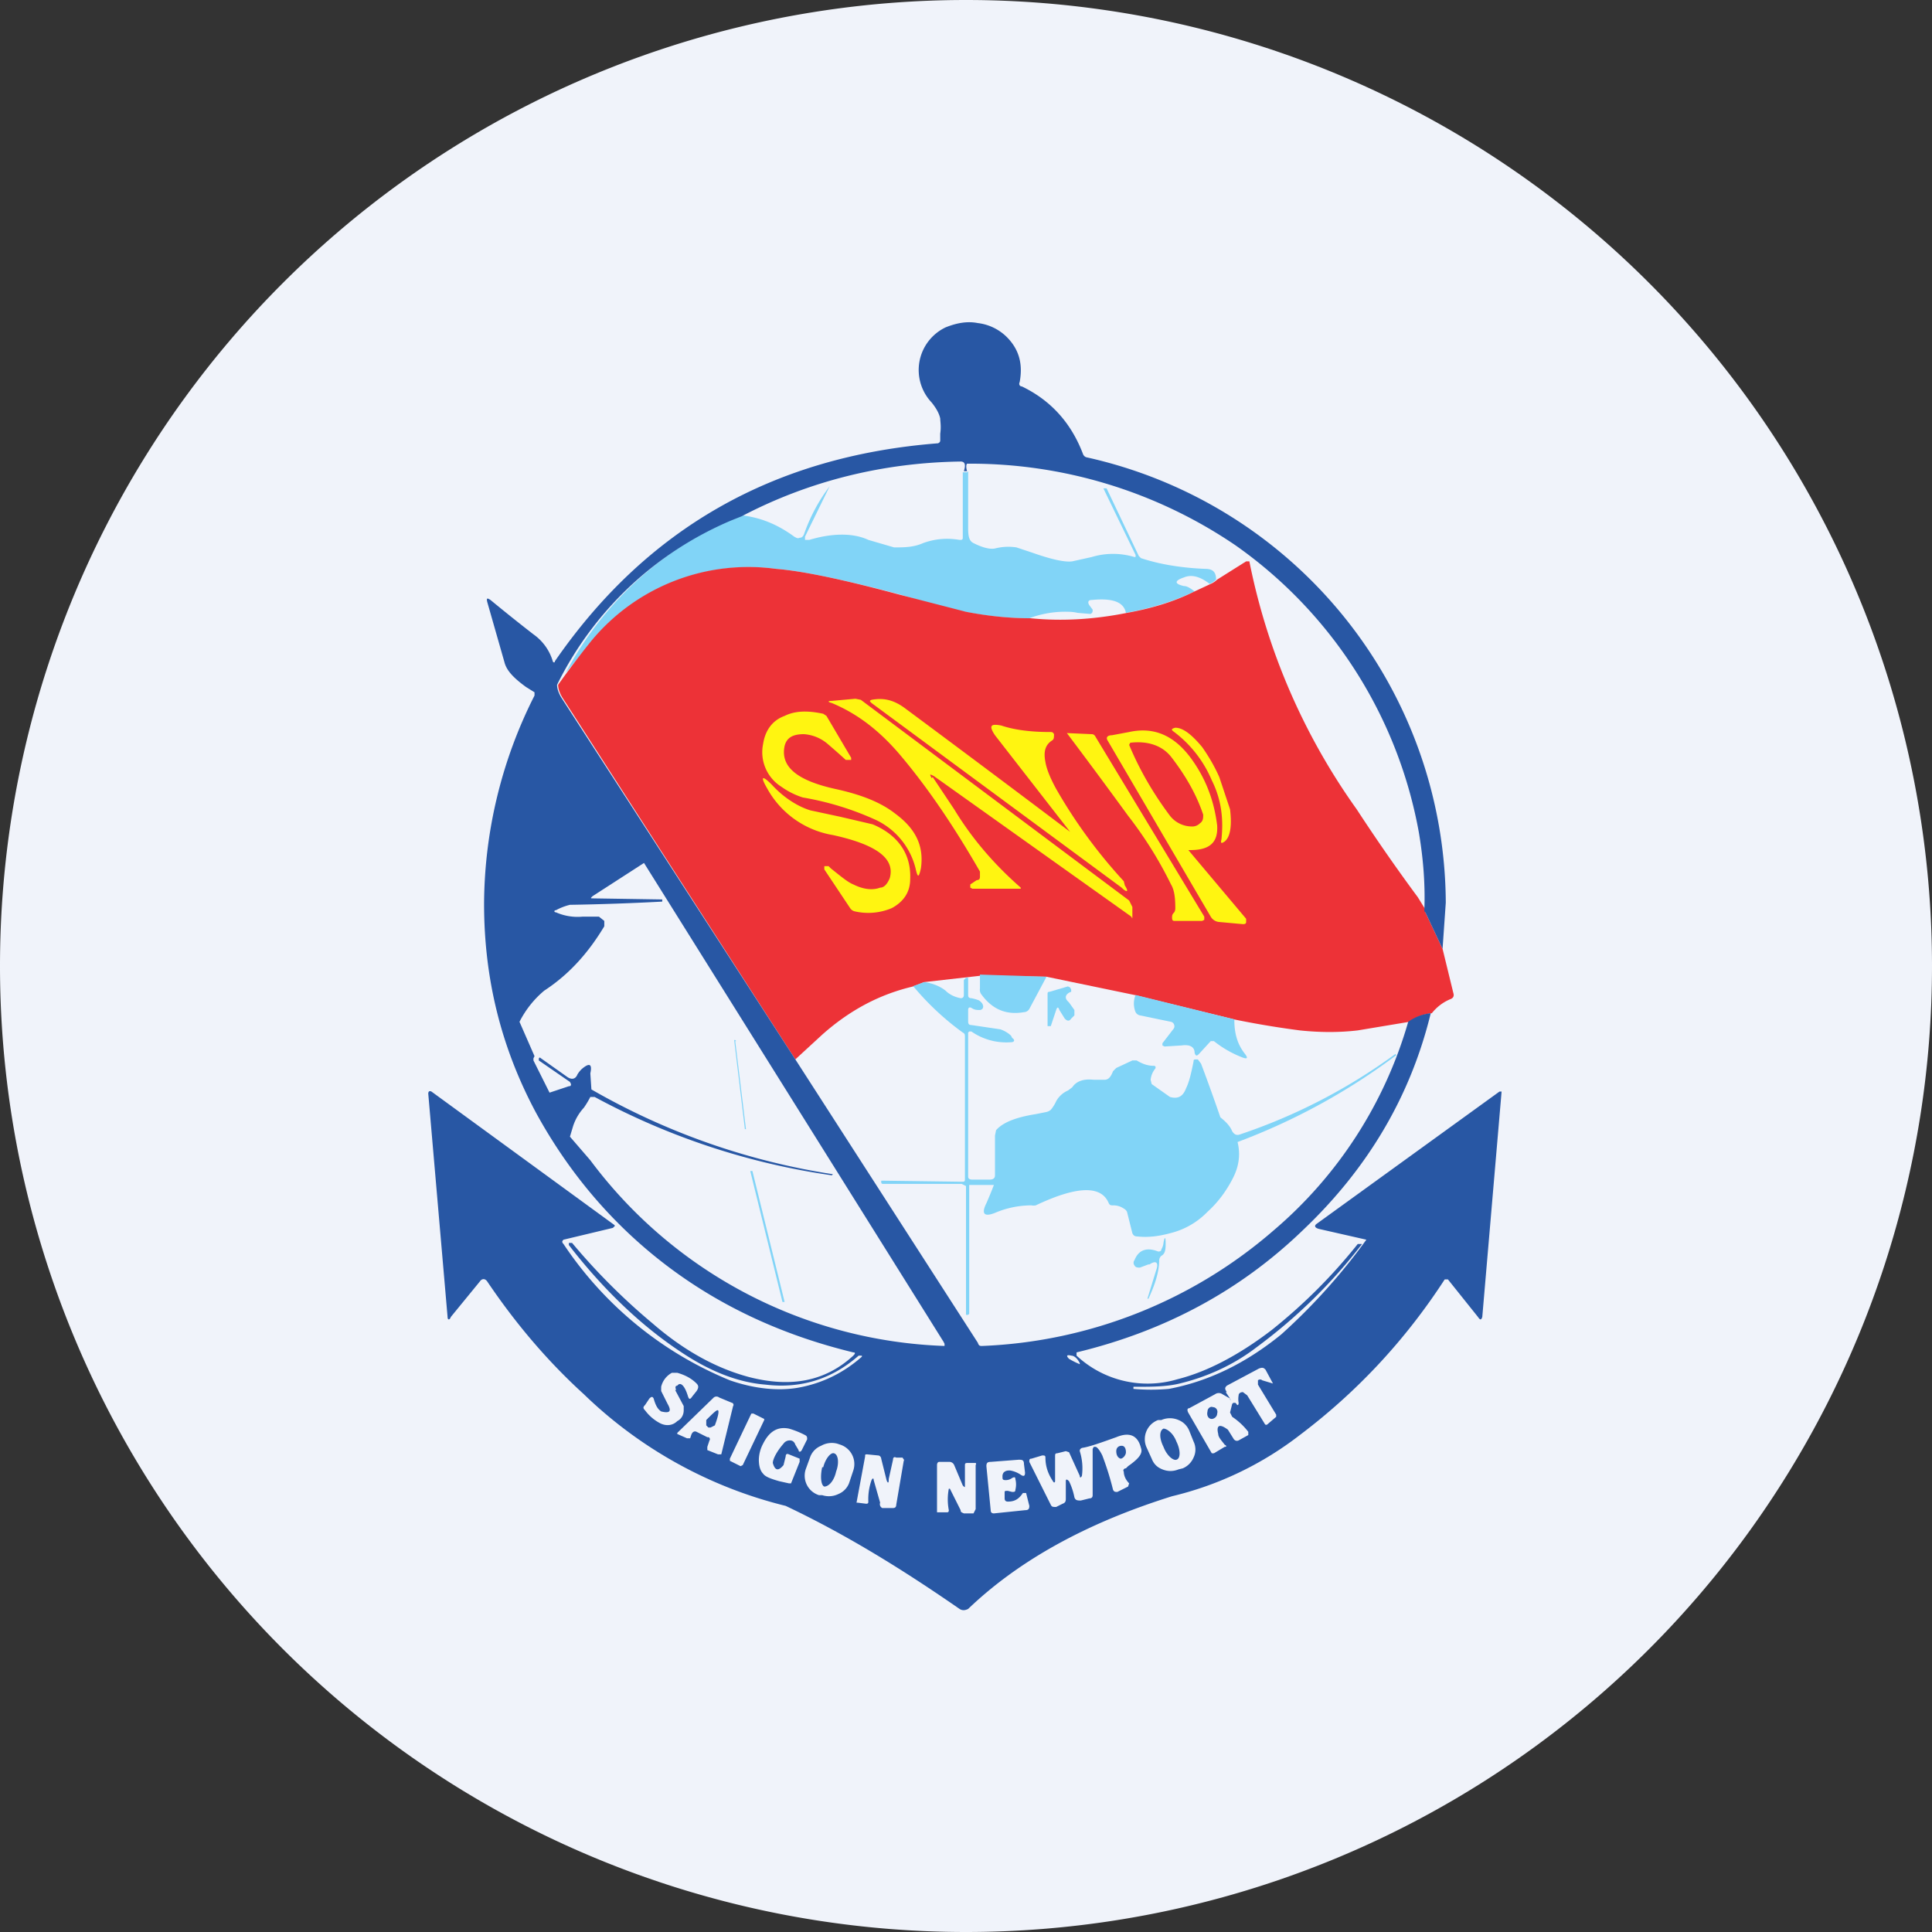 <ns0:svg xmlns:ns0="http://www.w3.org/2000/svg" width="18" height="18" viewBox="0 0 18 18"><ns0:rect x="0" y="0" width="18" height="18" fill="#333333" stroke="none"/><path xmlns="http://www.w3.org/2000/svg" fill="#F0F3FA" d="M9 18a9 9 0 0 1 0 -18a9 9 0 0 1 0 18Z" /><ns0:path d="M9.02 4.39v.53c0 .08.01.12.05.14.08.04.15.06.2.05a.5.5 0 0 1 .2-.01l.15.05c.17.06.3.09.37.08l.18-.04a.69.69 0 0 1 .4 0h.01v-.02l-.3-.62h.03l.3.63.02.02c.15.05.35.09.6.1.07 0 .1.03.1.1a.2.2 0 0 1-.06.04c-.09-.07-.17-.09-.24-.06-.09.03-.09.06 0 .08.03 0 .06.02.1.05-.21.1-.42.16-.64.2-.02-.1-.12-.14-.32-.12-.03 0-.04.02-.02.05l.03.04c0 .02 0 .03-.02.04l-.12-.01a.37.37 0 0 0-.08-.01.95.95 0 0 0-.37.06c-.2 0-.39-.02-.6-.06-.14-.03-.34-.08-.6-.16-.53-.14-.91-.22-1.16-.24a1.9 1.9 0 0 0-1.71.67l-.25.3A3.2 3.2 0 0 1 6.9 4.8c.19.02.35.09.5.2.02.01.03.02.05.01.02 0 .03-.01.04-.03a1.62 1.62 0 0 1 .24-.45L7.5 5v.03h.04c.2-.06.4-.07.55 0l.24.07c.09 0 .18 0 .27-.04.11-.04.22-.05.34-.03.02 0 .03 0 .03-.02V4.4h.04Z" fill="#81D4F7" /><ns0:path d="m13.28 8.5.16.34.1.41c.01.03 0 .05-.03.06a.43.43 0 0 0-.17.13.43.43 0 0 0-.21.08l-.48.08c-.17.02-.35.02-.54 0a8.46 8.46 0 0 1-.6-.1l-.94-.23-.82-.17-.61-.01-.53.06-.1.04c-.3.07-.58.21-.85.45l-.25.23L5.24 6.5c-.03-.05-.04-.09-.04-.12a8.39 8.39 0 0 1 .31-.41 1.9 1.9 0 0 1 1.72-.67c.25.02.63.1 1.15.24L9 5.7c.21.04.4.06.6.06.3.03.6.01.9-.05.22-.04.43-.1.63-.2l.15-.07a.2.2 0 0 0 .06-.04l.27-.17h.03a5.98 5.98 0 0 0 1 2.31 16.99 16.99 0 0 0 .57.82l.08.13Z" fill="#ED3237" /><ns0:path d="m8.69 7.24.2.3c.17.28.38.52.62.73v.01h-.45l-.02-.01v-.03l.06-.04c.02 0 .03-.01.03-.03v-.05c-.23-.4-.47-.76-.73-1.07-.2-.24-.41-.4-.65-.5-.04-.01-.04-.02 0-.02l.22-.02.05.01 2.5 1.87.03.06v.09c0 .02 0 .02-.01 0L8.7 7.23c-.04-.02-.04-.02-.02.02ZM9.97 7.75l-.7-.9c-.06-.09-.04-.11.06-.09.12.04.27.06.45.06.02 0 .03 0 .04.02 0 .03 0 .05-.02.06-.06.04-.08.1-.06.2.01.06.04.14.1.25a4.74 4.74 0 0 0 .63.86l.01.04c.04.06.02.07-.03.02L8.12 6.55c-.02-.02-.02-.02 0-.03.11-.02.2 0 .3.07a239.23 239.23 0 0 1 1.55 1.16ZM7.31 6.95c-.04.19.11.32.47.4.23.05.42.12.56.23.19.14.27.3.24.51-.02.09-.03.09-.05 0a.68.68 0 0 0-.39-.46 2.74 2.74 0 0 0-.66-.2.71.71 0 0 1-.2-.1.38.38 0 0 1-.17-.4c.02-.13.09-.22.2-.26.1-.05.22-.05.36-.02l.03.02.23.39v.02h-.05a7.11 7.11 0 0 0-.17-.15.38.38 0 0 0-.22-.09c-.1 0-.16.03-.18.11ZM11.36 7.24l.1.3c.02.16 0 .26-.05.3-.03.02-.04.02-.03-.02.02-.19 0-.37-.09-.55a1.1 1.1 0 0 0-.35-.45c-.03-.02-.03-.03.01-.04.07 0 .15.06.25.18.07.1.12.19.16.28Z" fill="#FFF511" /><ns0:path d="M11.09 7.92c-.02 0-.02 0-.01.01l.53.63v.03c0 .02-.02.02-.03.02l-.22-.02a.1.1 0 0 1-.08-.05l-.96-1.64c-.02-.03 0-.05.04-.05l.16-.03c.23-.05.42.03.58.25.13.18.21.38.24.62.01.16-.07.23-.25.23ZM10.95 8.46c0-.1-.01-.17-.04-.22a3.68 3.68 0 0 0-.4-.64 62.27 62.27 0 0 0-.57-.77l.23.01c.02 0 .03.01.04.03l1.01 1.67v.03l-.02.01h-.25c-.02 0-.03 0-.03-.03 0-.02 0-.03.02-.05a.07.07 0 0 0 .01-.04Z" fill="#FFF511" /><ns0:path d="M10.53 6.92c.17-.02.3.03.38.13.14.18.24.36.3.54 0 .03 0 .06-.03.08a.1.1 0 0 1-.08.03.26.26 0 0 1-.2-.1c-.15-.2-.28-.42-.38-.66l.01-.02Z" fill="#ED3237" /><ns0:path d="M8.29 8.18c.05-.18-.12-.31-.53-.4a.86.86 0 0 1-.61-.43c-.07-.12-.05-.13.04-.04.1.11.23.2.36.24l.28.06.3.07c.24.1.36.28.35.51 0 .12-.06.21-.17.27a.56.56 0 0 1-.35.03.07.07 0 0 1-.04-.03l-.24-.36v-.03h.04l.02.02c.1.08.16.13.21.15.08.04.17.06.25.03.04 0 .07-.04.09-.09Z" fill="#FFF511" /><ns0:path fill-rule="evenodd" d="m13.28 8.5.16.34.03-.43a4.27 4.27 0 0 0-3.35-4.15.05.05 0 0 1-.03-.03c-.11-.29-.3-.5-.57-.63-.02 0-.03-.02-.02-.04.03-.16 0-.3-.12-.42a.46.46 0 0 0-.27-.13c-.1-.02-.2 0-.3.04a.44.44 0 0 0-.13.7c.04.05.07.1.08.15 0 .03.01.07 0 .14v.06c0 .01 0 .02-.02.03-1.54.12-2.72.8-3.57 2.03 0 .02-.02.01-.02 0a.47.47 0 0 0-.18-.25 17 17 0 0 1-.4-.32c-.03-.02-.04-.02-.03.02l.16.56c.02.08.09.15.2.23l.08.05v.03a4.33 4.33 0 0 0-.47 1.94c0 .7.16 1.34.48 1.94.31.57.72 1.05 1.22 1.43.5.38 1.08.65 1.74.81.02 0 .02.01 0 .03-.26.24-.58.3-.97.2-.3-.08-.6-.24-.9-.5a5.93 5.93 0 0 1-.75-.75H5.3v.02c.34.44.7.77 1.05 1 .27.18.53.28.78.3.33.04.62-.05.87-.27h.03v.01c-.17.15-.37.25-.6.29-.18.03-.4.01-.63-.07a3.42 3.42 0 0 1-1.55-1.27c-.02-.02-.01-.03 0-.04l.46-.11.02-.02-.01-.01-1.7-1.24c-.02-.01-.03 0-.03.02l.18 2.08c0 .03.02.03.03 0l.27-.33c.02-.03.05-.03.07 0 .27.4.57.75.9 1.05a4.11 4.11 0 0 0 1.88 1.04c.57.27 1.1.6 1.62.96.03.02.06.01.08 0 .47-.45 1.1-.8 1.9-1.05a3.13 3.13 0 0 0 1.19-.57c.53-.4.98-.88 1.35-1.45h.03l.28.35c.02.03.03.03.04 0l.18-2.1h-.02l-1.7 1.23c-.03.02-.02.04.02.05l.44.1a5.6 5.6 0 0 1-.79.88c-.33.27-.68.44-1.05.51a1.85 1.85 0 0 1-.33 0v-.02h.1c.14 0 .25-.01.33-.03.25-.06.5-.17.72-.34a4.95 4.95 0 0 0 .98-.96h-.04c-.24.3-.5.56-.8.8-.3.23-.6.39-.88.46a.97.97 0 0 1-.94-.22v-.03c.83-.2 1.53-.58 2.11-1.14.6-.57 1-1.24 1.19-2.02a.43.43 0 0 0-.21.08 4 4 0 0 1-1.25 1.94 4.41 4.41 0 0 1-2.72 1.08c-.02 0-.03 0-.04-.03l-1.7-2.64L5.23 6.5c-.03-.05-.04-.09-.04-.12a3.2 3.2 0 0 1 1.62-1.53l.1-.04c.63-.33 1.32-.5 2.04-.51.04 0 .05.03.03.09h.03c-.01-.03-.01-.06 0-.07a4.39 4.39 0 0 1 2.5.76 4.18 4.18 0 0 1 1.71 2.68c.04.24.06.48.05.73Zm-4.49 4L6 8.04l-.48.31c-.02.02-.02.02.01.02l.64.01v.02a23.14 23.14 0 0 1-.86.03.54.54 0 0 0-.13.05c-.02 0-.02.02 0 .02a.5.5 0 0 0 .25.04h.15l.05.04v.05c-.15.25-.33.45-.56.6a.92.92 0 0 0-.23.29l.14.32-.01.02v.02l.15.3.18-.06c.01 0 .02 0 .02-.02l-.01-.02-.29-.2v-.01c0-.02.01-.02.02-.01l.24.17c.04.03.08.03.1-.02a.24.24 0 0 1 .04-.05c.07-.06.1-.05.08.04l.01.15a6.48 6.48 0 0 0 2.25.79l-.01.01a6.6 6.6 0 0 1-2.21-.73h-.04a.84.84 0 0 1-.06.1.47.47 0 0 0-.1.17l-.03.1.19.22a4.3 4.3 0 0 0 3.3 1.73v-.02Z" fill="#2857A4" /><ns0:path d="m9.75 9.1-.16.3a.06.06 0 0 1-.05.03c-.17.03-.3-.03-.4-.17a.07.07 0 0 1-.01-.05v-.13l.62.02Z" fill="#81D4F7" /><ns0:path d="m8.5 9.19.11-.04c.08.01.15.04.2.08.04.04.09.06.14.07.02 0 .03-.01.03-.03v-.14L9 9.11h.02v.16c0 .01 0 .03.03.03a.4.4 0 0 1 .07.02c.03.02.04.04.04.06 0 .02-.02.03-.03.03-.03 0-.05 0-.08-.02-.02-.01-.03 0-.03.02v.1c0 .02 0 .04.03.04l.27.04c.03.01.07.03.1.06l.01.02c.03.02.02.04-.01.04a.57.57 0 0 1-.37-.1h-.02l-.01.01v1.34c0 .02.01.03.04.03h.16c.03 0 .05-.01.05-.04v-.37l.01-.05c.06-.07.18-.12.37-.15l.1-.02a.1.1 0 0 0 .04-.02.35.35 0 0 0 .05-.08.23.23 0 0 1 .11-.1l.04-.03c.04-.06.11-.08.2-.07h.1c.04 0 .06-.03.08-.08l.03-.03.15-.07h.04c.05.03.1.05.16.05.02 0 .02.02.01.03a.2.2 0 0 0-.04.1l.01.04.17.12c.07.02.12 0 .15-.08.03-.06.05-.15.07-.25 0-.01 0-.02.02-.02h.02l.03.04a17.99 17.99 0 0 1 .18.5c.05.04.09.08.11.13.02.03.04.04.07.03A5.3 5.3 0 0 0 13 9.82l.01.01a5.92 5.92 0 0 1-1.48.81c.03.12.01.23-.04.33-.06.12-.14.23-.24.32a.72.72 0 0 1-.35.2c-.11.03-.21.04-.3.03-.03 0-.04-.01-.05-.03l-.05-.2a.07.07 0 0 0-.03-.03.17.17 0 0 0-.1-.03c-.02 0-.03 0-.04-.02-.07-.17-.3-.16-.68.02a.1.1 0 0 1-.04 0 .87.87 0 0 0-.34.07c-.1.04-.13.01-.08-.09a4.12 4.12 0 0 0 .07-.17h-.23v1.2l-.01.01h-.02v-1.2l-.04-.02h-.73c-.01 0-.02 0-.02-.02V11h.01l.74.01c.02 0 .03 0 .03-.02V9.66c0-.02 0-.03-.02-.04a2.53 2.53 0 0 1-.46-.43Z" fill="#81D4F7" /><ns0:path d="m9.84 9.41-.05.15h-.03v-.3c0-.01 0-.02.02-.02l.17-.05.02.01.01.02v.02c-.03.01-.05.03-.05.05 0 .02.01.03.03.05l.05.07v.05l-.03.03c-.02.03-.04.02-.06 0l-.05-.08c-.01-.03-.02-.03-.03 0ZM11.5 9.5c0 .11.02.22.1.32.03.04.02.05-.03.03a1 1 0 0 1-.26-.15h-.03l-.11.12c-.02.02-.03.02-.04-.01 0-.06-.05-.08-.12-.07l-.16.01-.02-.01v-.02l.1-.13a.04.04 0 0 0 .01-.04.04.04 0 0 0-.03-.03l-.29-.06a.06.06 0 0 1-.04-.03.21.21 0 0 1 0-.16l.93.23ZM6.86 9.7l-.01-.01h-.01l.1.83h.01l-.1-.82ZM7 10.91h-.01l.3 1.22h.02l-.3-1.22ZM10.7 11.78l-.08.03c-.02 0-.04 0-.05-.02a.04.04 0 0 1 0-.05c.04-.1.12-.12.22-.08.01 0 .03 0 .03-.02a.14.14 0 0 0 .02-.06c.01-.06.02-.06.02 0 0 .05 0 .1-.04.12a.06.06 0 0 0-.02.04c0 .11-.04.23-.1.36h-.01l.08-.26c.03-.08 0-.1-.06-.06Z" fill="#81D4F7" /><ns0:path d="M9.98 12.63c.03 0 .06.03.08.07v.01a.75.75 0 0 1-.1-.05c-.03-.03-.02-.04.02-.03Z" fill="#F0F3FA" /><ns0:path fill-rule="evenodd" d="m11.42 12.97.04.06c.01.02 0 .02 0 0l-.07-.04a.06.06 0 0 0-.07 0l-.24.13c-.02 0-.02.02-.01.04l.22.38h.02l.1-.06c.02 0 .02-.01 0-.02-.03-.04-.06-.07-.06-.1-.02-.08.01-.1.09-.04l.05.08c.01.02.03.03.05.02l.09-.05v-.03a.63.63 0 0 0-.15-.14l-.02-.04.02-.08.01-.01h.02l.01.01c.01.02.02.01.02-.01a.2.2 0 0 1 0-.07c0-.02.02-.03.04-.03l.04.03.16.26c.01.02.02.02.04 0l.07-.06v-.02l-.17-.28v-.04a.03.03 0 0 1 .04 0l.1.03-.07-.13c-.02-.02-.03-.02-.06-.01l-.3.16c-.02.02-.02.03 0 .06Zm-.13.25c-.03 0-.05-.03-.04-.07 0-.03.03-.05.05-.04.03 0 .05.03.04.06 0 .03-.03.05-.05.05Zm-5-.27.08.15v.04c0 .04-.02.08-.06.1-.04.04-.1.05-.16.02a.41.41 0 0 1-.14-.12c-.02-.02-.02-.03 0-.05l.04-.06c.02-.02.03-.02.04 0 .02.07.04.1.07.12.08.02.1 0 .06-.07l-.06-.12v-.04a.2.2 0 0 1 .1-.13h.05c.07.02.13.05.18.1.02.02.02.04 0 .07l-.04.05c-.02.03-.03.03-.04 0-.03-.1-.07-.14-.1-.1-.02 0-.02.02-.01.04Zm.3.44-.1-.05c-.02-.01-.04 0-.05.03l-.01.03H6.4l-.09-.04v-.01l.34-.33a.04.04 0 0 1 .05 0l.12.05c.01 0 .02.02.01.03l-.11.45h-.03l-.1-.04v-.03l.02-.06c.01-.01 0-.03-.01-.03Zm.1-.25c.01.01 0 .06-.03.14l-.04.02H6.6l-.02-.02v-.05c.06-.06.1-.1.11-.09Zm.43.08-.1-.05H7l-.2.42v.02l.1.05.02-.01.2-.42v-.01Zm.18.43c-.05.06-.08.05-.1-.02 0-.03.03-.1.1-.18a.07.07 0 0 1 .06-.03c.02 0 .04.01.05.04l.03.05c0 .02.02.02.03 0l.05-.1c0-.02 0-.03-.02-.04a.8.8 0 0 0-.15-.06c-.1-.02-.18.02-.24.14a.33.33 0 0 0-.04.15c0 .05.01.1.04.13.02.03.08.05.15.07l.09.02h.02l.08-.2v-.03l-.1-.04c-.02-.01-.03 0-.03.02l-.02.08Zm3.82-.07a.17.17 0 0 0 0-.15l-.04-.1a.18.18 0 0 0-.1-.1.2.2 0 0 0-.16 0h-.03a.19.19 0 0 0-.11.25l.05.11c.02.05.05.08.1.1.05.02.1.02.15 0l.04-.01a.19.19 0 0 0 .1-.1Zm-.16.02c-.03.01-.09-.04-.12-.12-.04-.08-.04-.15 0-.17.03 0 .09.04.12.12.04.08.04.16 0 .17Zm-1.13.2v-.23c0-.02 0-.03.02-.03l.08-.02.03.01.1.22c0 .02.01.02.02 0a.53.53 0 0 0-.02-.23c0-.01 0-.02.02-.03.07-.01.18-.05.32-.1.12-.05.2-.02.23.1.02.05-.02.1-.12.17l-.02.02c-.02 0-.03.02-.02.03 0 .04.02.08.05.11l-.01.03-.1.05c-.02 0-.03 0-.04-.02a2.77 2.77 0 0 0-.1-.32c-.02-.04-.04-.07-.06-.08h-.02l-.01.02v.43c0 .02-.01.03-.03.03l-.08.02c-.03 0-.05 0-.06-.03a.61.61 0 0 0-.05-.15c-.02-.02-.03-.02-.03 0v.16c0 .02 0 .04-.03.05l-.06.03c-.03 0-.04 0-.05-.02l-.2-.4c0-.02 0-.03.02-.03l.1-.03c.02 0 .03 0 .03.02 0 .09.03.16.07.22.01.02.02.01.02 0Zm.57-.28c0 .03.01.06.04.07.02 0 .05-.03.05-.06s-.01-.06-.04-.06-.05.02-.05.05Zm-2.12.26.04-.18c0-.02.01-.03.03-.02h.06c0 .01.02.02.01.03l-.07.41c0 .02-.01.03-.03.03h-.1A.04.04 0 0 1 8.2 14l-.06-.21c0-.02-.01-.02-.02 0a.53.53 0 0 0-.03.2c0 .01 0 .02-.02.02L7.99 14 7.98 14l.08-.43c0-.02 0-.02.02-.02l.1.01c.02 0 .03.02.03.03l.05.2c.01.03.02.03.02 0Zm-.37.04a.18.18 0 0 1-.1.1.2.2 0 0 1-.15.01h-.03a.19.19 0 0 1-.12-.25l.04-.11a.18.18 0 0 1 .1-.1.2.2 0 0 1 .15-.02l.03.01a.19.19 0 0 1 .12.24l-.04.12Zm-.25-.15c-.02.09-.01.17.02.18.04 0 .09-.05.11-.14.03-.08.02-.16-.02-.17-.03-.01-.08.05-.1.13Zm1.73.22c-.03 0-.03 0-.03.02v.05c0 .02.01.03.03.03.06 0 .1-.02.14-.08h.03l.03.12c0 .03-.01.04-.04.04l-.29.03c-.02 0-.03-.01-.03-.03l-.04-.41c0-.03.01-.04.04-.04l.26-.02c.03 0 .05 0 .05.04l.01.08c0 .03-.01.04-.04.02a.25.25 0 0 0-.1-.04c-.02 0-.04 0-.06.02a.06.06 0 0 0-.01.04c0 .02 0 .03.03.03a.1.1 0 0 0 .06-.02c.02-.01.03-.01.03.01a.2.2 0 0 1 0 .1c0 .02-.01.02-.03.02l-.04-.01Zm-.4-.05c0 .02 0 .02-.02 0l-.08-.19a.05.05 0 0 0-.04-.03h-.1c-.01 0-.02.01-.02.03v.44h.09c.01 0 .02 0 .02-.02a.52.52 0 0 1 0-.2h.01l.1.2c0 .02.01.02.03.03h.09l.02-.04v-.41c.01-.02 0-.02-.01-.02h-.06c-.02 0-.03 0-.03.02v.19Z" fill="#F0F3FA" /></ns0:svg>